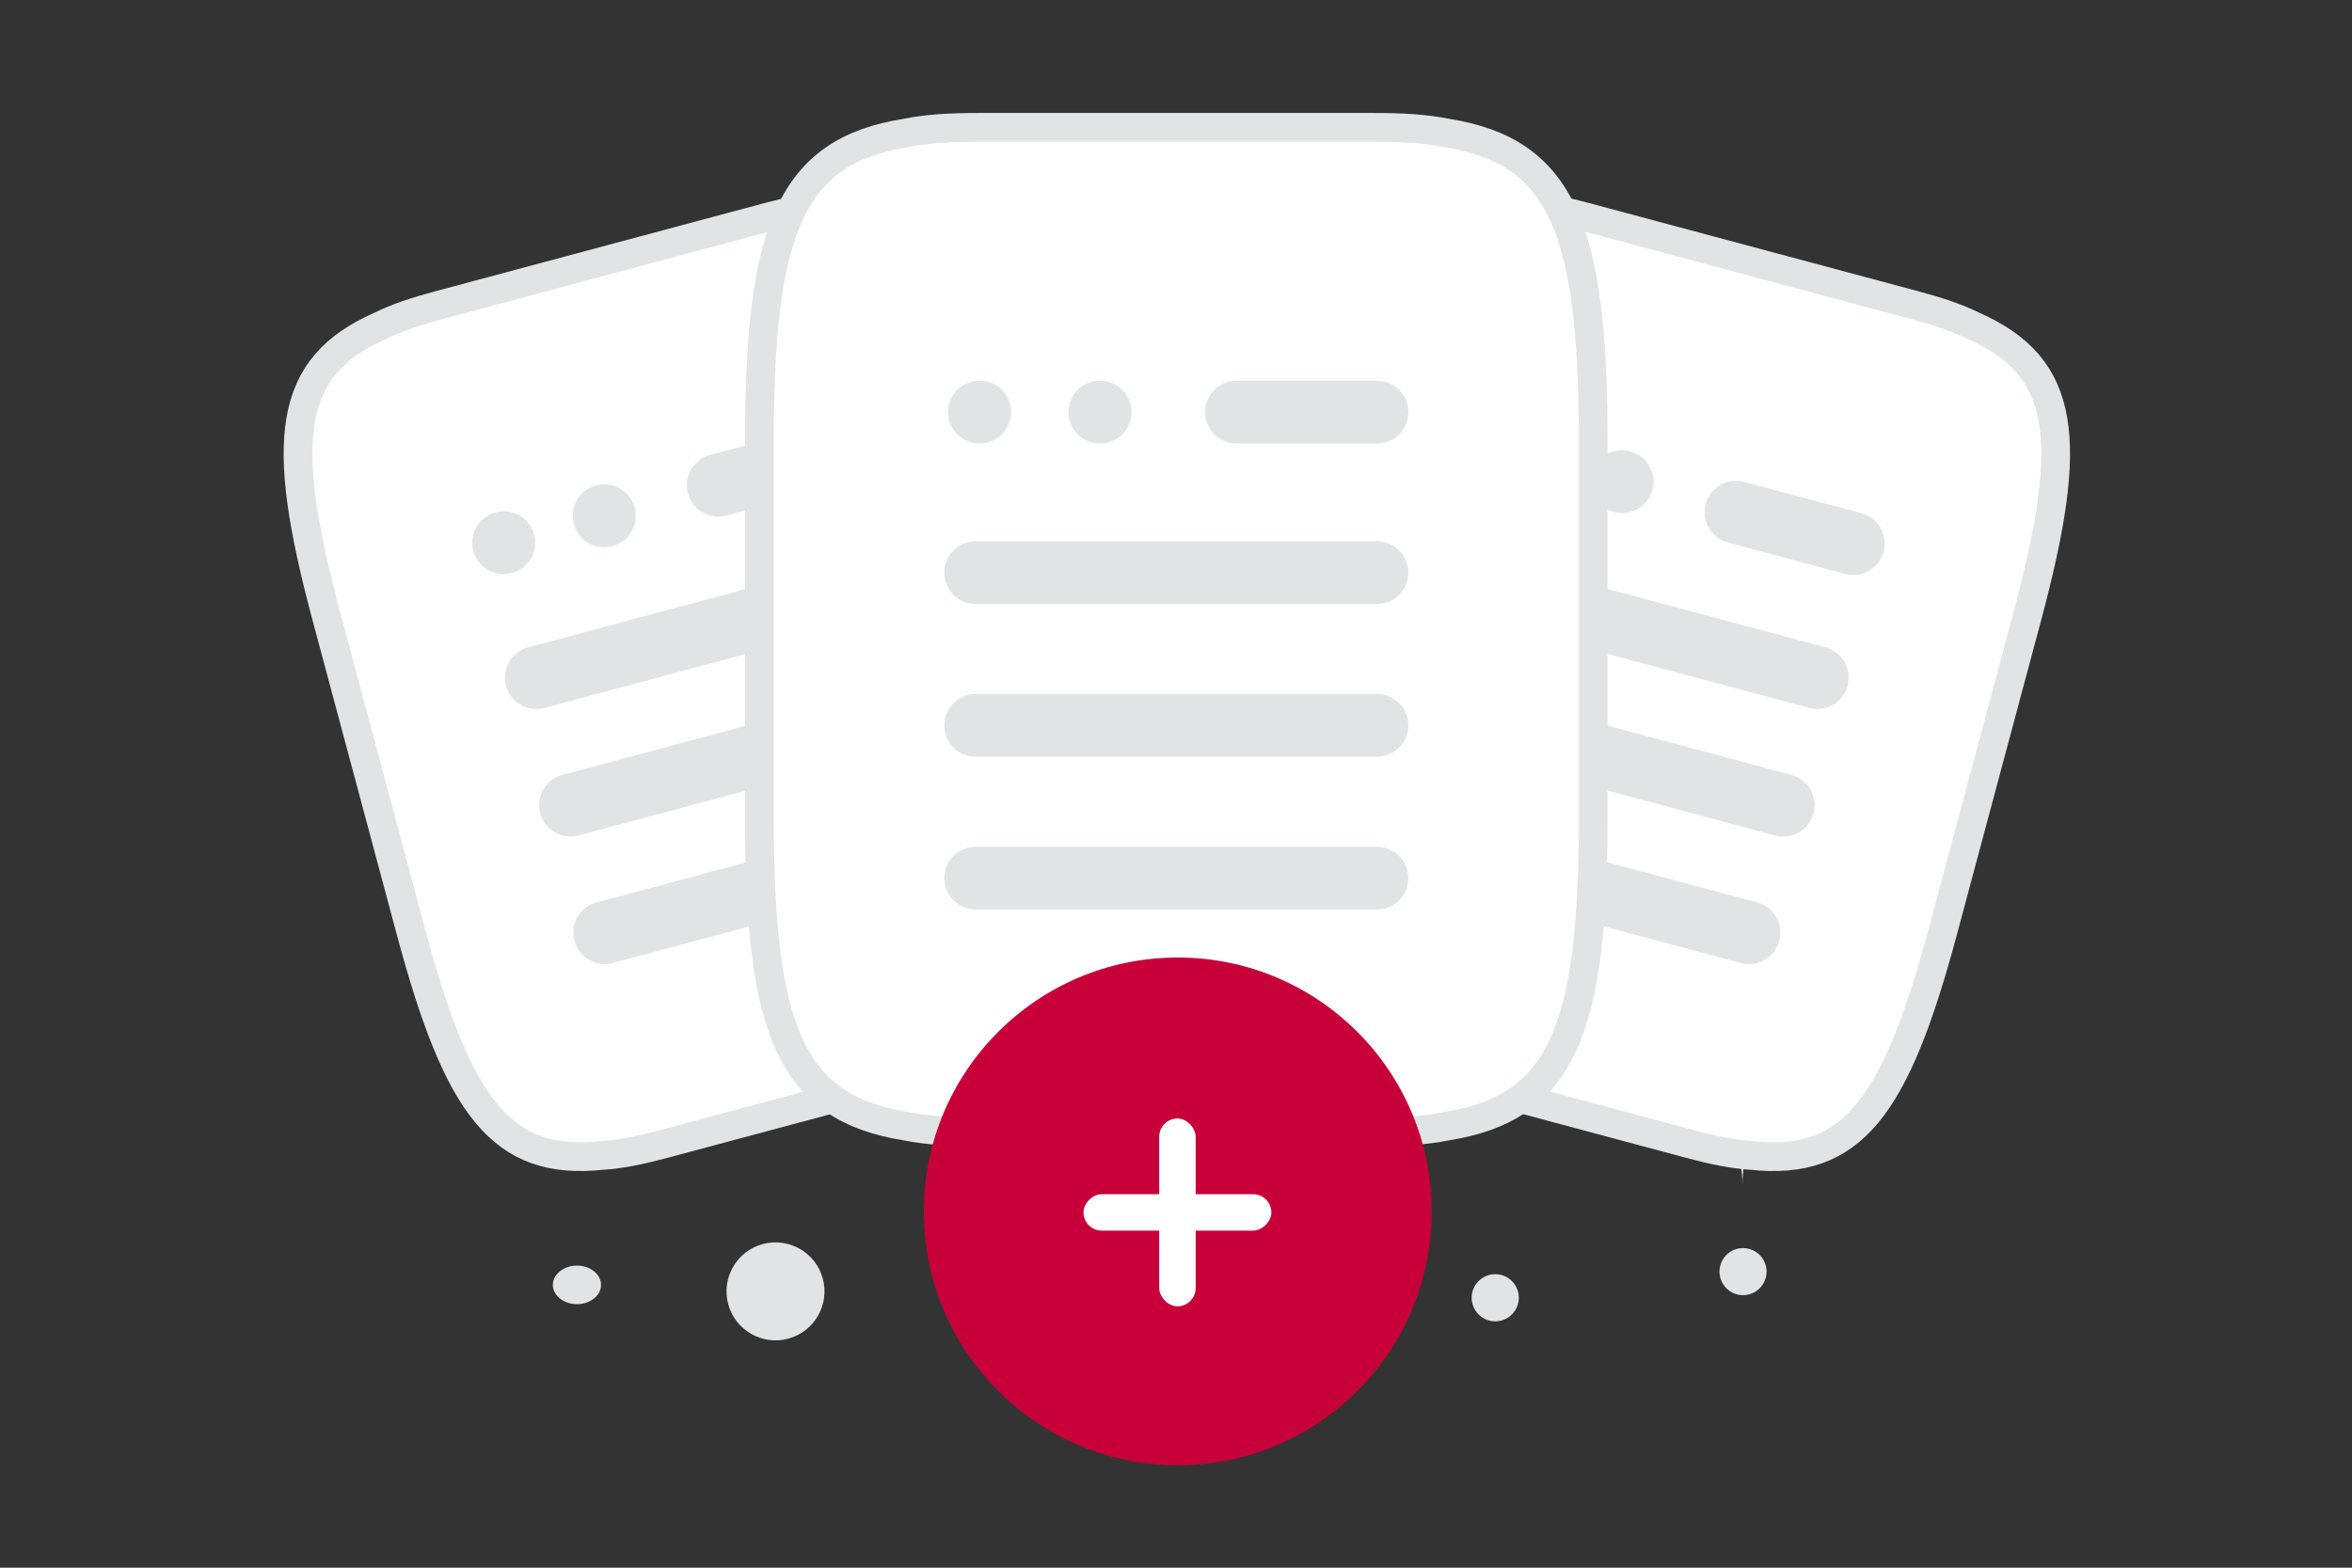 <svg width="900" height="600" viewBox="0 0 900 600" fill="none" xmlns="http://www.w3.org/2000/svg"><rect x="0" y="0" width="900" height="600" fill="#333333" stroke="none"/><path fill="transparent" d="M0 0h900v600H0z"/><path d="M625.858 189.836c-10.581 18.884-33.756 21.479-70.883 17.89-27.922-2.704-53.385-4.796-81.309-20.021-19.545-10.648-35.017-25.056-46.309-39.049-12.236-15.159-29.316-32.459-20.943-49.647 11.506-23.61 78.047-43.496 142.66-10.977 70.977 35.733 87.136 83.347 76.784 101.804z" fill="url(#a)"/><path d="M185.777 194.515c15.47 9.272 37.664.701 37.664.701s-2.902-23.6-18.381-32.861c-15.47-9.272-37.655-.712-37.655-.712s2.902 23.6 18.372 32.872z" fill="url(#b)"/><circle cx="693.726" cy="363.309" r="14.59" transform="rotate(180 693.726 363.309)" fill="#c70039"/><circle cx="205.029" cy="261.587" r="12.01" transform="rotate(180 205.029 261.587)" fill="#c70039"/><circle r="13.678" transform="matrix(-1 0 0 1 206.696 418.897)" fill="#c70039"/><circle r="6.383" transform="matrix(-1 0 0 1 659.934 249.563)" fill="#c70039"/><circle r="8.207" transform="matrix(-1 0 0 1 448.548 542.418)" fill="#E1E4E5"/><circle r="9.022" transform="matrix(-1 0 0 1 572.157 496.688)" fill="#E1E4E5"/><circle r="10.03" transform="matrix(-1 0 0 1 666.78 158.332)" fill="#E1E4E5"/><circle r="9.007" transform="scale(1 -1) rotate(-75 16.357 -677.952)" fill="#E1E4E5"/><circle r="11.983" transform="matrix(-1 0 0 1 299.879 131.501)" fill="#E1E4E5"/><ellipse rx="9.217" ry="7.374" transform="matrix(-1 0 0 1 220.771 491.764)" fill="#E1E4E5"/><circle r="18.746" transform="scale(1 -1) rotate(-75 -173.683 -440.489)" fill="#E1E4E5"/><path d="M666.62 409.343h.241c1.428 20.231 16.474 20.543 16.474 20.543s-16.592.323-16.592 23.7c0-23.377-16.591-23.7-16.591-23.7s15.04-.312 16.468-20.543z" fill="#E1E4E5"/><path d="m168.112 116.757 126.202-33.815c8.693-2.33 16.513-3.995 23.761-4.431 38.438-4.063 55.06 18.15 73.232 85.968l32.258 120.388c18.172 67.818 14.883 95.366-20.437 111.067-6.495 3.245-14.1 5.713-22.793 8.043l-126.202 33.815c-8.694 2.33-16.514 3.995-23.761 4.431-38.438 4.063-55.061-18.149-73.233-85.968l-32.258-120.388c-18.171-67.818-14.882-95.366 20.438-111.067 6.494-3.245 14.099-5.713 22.793-8.043z" fill="#fff" stroke="#E1E4E5" stroke-width="11"/><path d="m274.837 185.71 44.887-12.027m-114.503 85.663.257-.069 127.992-34.295m-115.168 83.181.257-.069 127.992-34.295M231.383 356.98l.256-.069 127.992-34.295M231.157 197.414l.115-.031m-38.59 10.34.115-.031" stroke="#E1E4E5" stroke-width="24" stroke-linecap="round" stroke-linejoin="round"/><path d="m606.33 82.942 126.201 33.816c8.694 2.329 16.299 4.797 22.794 8.043 35.32 15.7 38.609 43.248 20.437 111.067l-32.258 120.388c-18.172 67.818-34.794 90.031-73.232 85.968-7.248-.437-15.068-2.102-23.762-4.432l-126.201-33.815c-8.694-2.33-16.299-4.797-22.793-8.043-35.32-15.701-38.61-43.248-20.438-111.067l32.258-120.388c18.172-67.819 34.795-90.031 73.233-85.968 7.247.437 15.067 2.102 23.761 4.431z" fill="#fff" stroke="#E1E4E5" stroke-width="11"/><path d="m664.281 196.02 44.887 12.027m-141.995 16.935.257.069 127.992 34.295M554.093 273.8l.256.069 127.992 34.295m-141.328 14.452.256.069 127.992 34.295m-48.66-172.664.115.031m-38.59-10.341.115.031" stroke="#E1E4E5" stroke-width="24" stroke-linecap="round" stroke-linejoin="round"/><path d="M374.553 48.735h151.128c10.411 0 19.647.48 27.875 2.162 44.163 6.968 56.085 36.763 56.085 117.977V313.04c0 81.214-11.922 111.008-56.085 117.976-8.228 1.682-17.464 2.163-27.875 2.163H374.553c-10.411 0-19.647-.481-27.875-2.163-44.163-6.968-56.085-36.762-56.085-117.976V168.874c0-81.214 11.922-111.009 56.085-117.977 8.228-1.682 17.464-2.162 27.875-2.162z" fill="#fff" stroke="#E1E4E5" stroke-width="11"/><path d="M473.154 157.727h53.753m-153.58 61.431h153.58m-153.58 58.459h153.58m-153.58 58.46h153.58m-106.06-178.351h.138m-46.213 0h.138" stroke="#E1E4E5" stroke-width="24" stroke-linecap="round" stroke-linejoin="round"/><circle cx="450.673" cy="463.644" r="97.176" fill="#c70039"/><rect x="443.573" y="428.08" width="13.947" height="71.881" rx="6.974" fill="#fff"/><rect x="486.487" y="457.047" width="13.947" height="71.881" rx="6.974" transform="rotate(90 486.487 457.047)" fill="#fff"/><defs><linearGradient id="a" x1="554.575" y1="312.226" x2="460.26" y2="-111.585" gradientUnits="userSpaceOnUse"><stop stop-color="#fff"/><stop offset="1" stop-color="#EEE"/></linearGradient><linearGradient id="b" x1="245.641" y1="224.36" x2="121.165" y2="108.706" gradientUnits="userSpaceOnUse"><stop stop-color="#fff"/><stop offset="1" stop-color="#EEE"/></linearGradient></defs></svg>